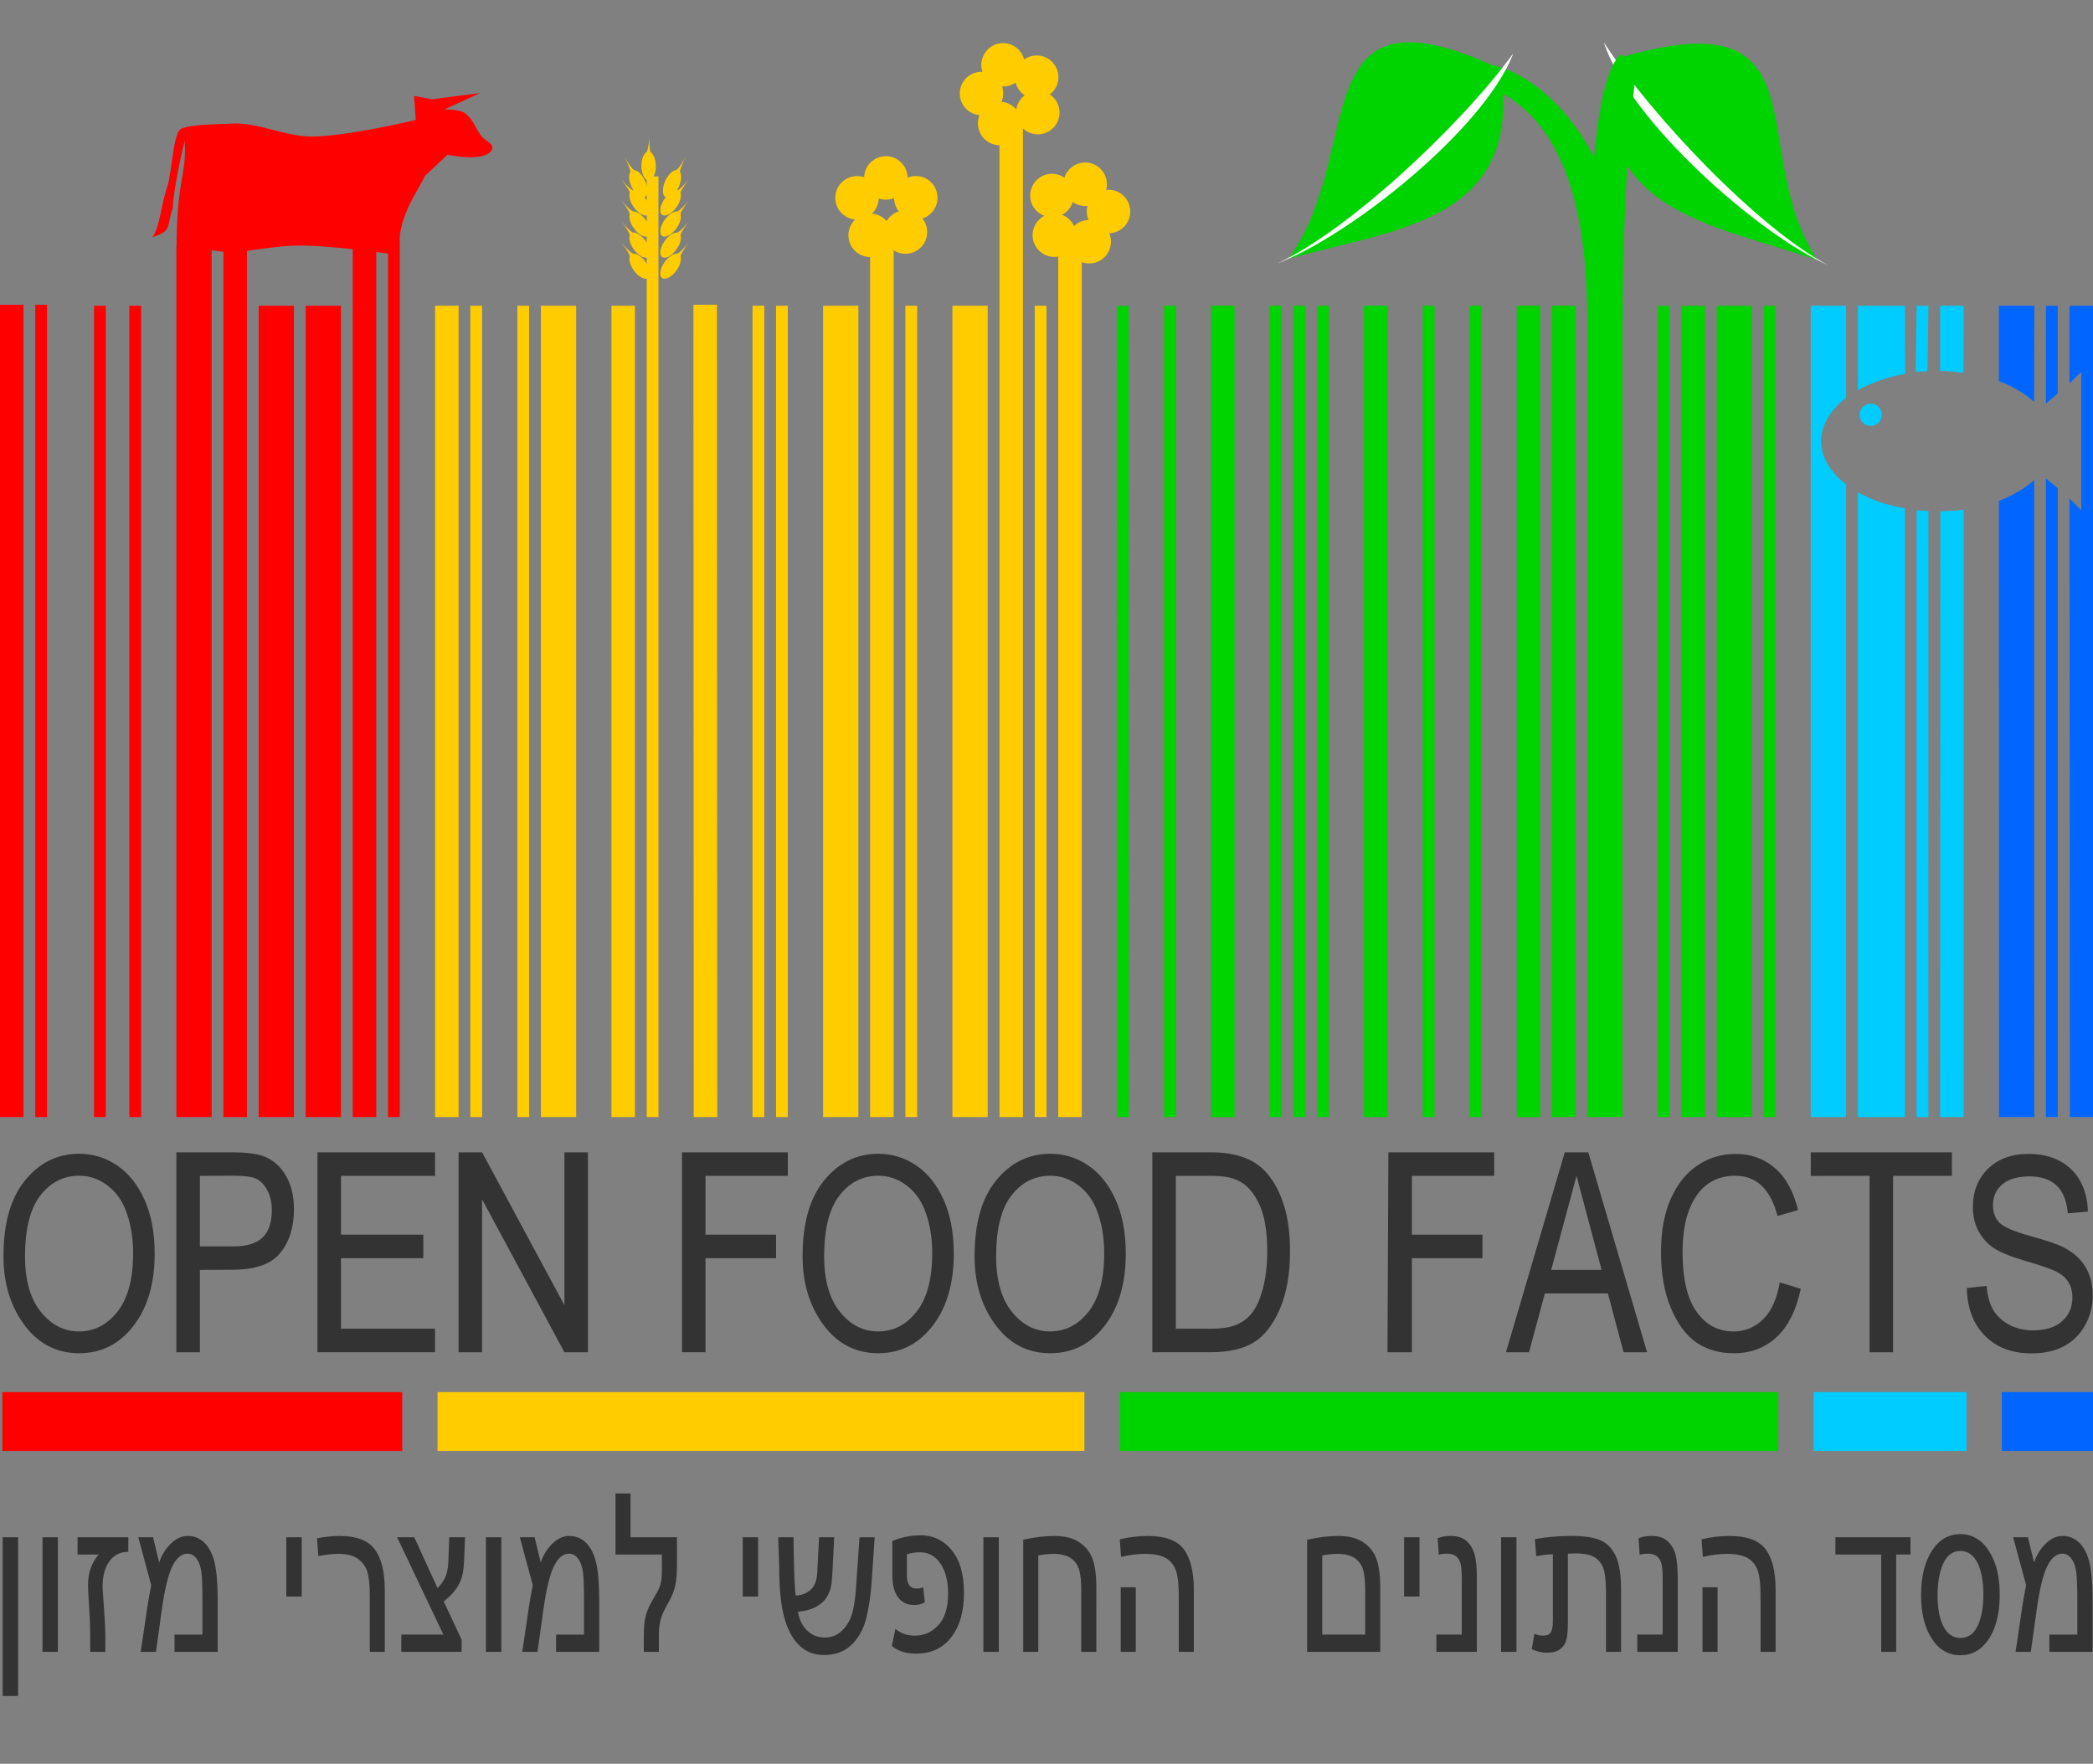 <?xml version="1.0" encoding="UTF-8" standalone="no"?>
<!-- Created with Inkscape (http://www.inkscape.org/) -->

<svg
   xmlns:dc="http://purl.org/dc/elements/1.1/"
   xmlns:cc="http://creativecommons.org/ns#"
   xmlns:rdf="http://www.w3.org/1999/02/22-rdf-syntax-ns#"
   xmlns:svg="http://www.w3.org/2000/svg"
   xmlns="http://www.w3.org/2000/svg"
   xmlns:sodipodi="http://sodipodi.sourceforge.net/DTD/sodipodi-0.dtd"
   xmlns:inkscape="http://www.inkscape.org/namespaces/inkscape"
   width="178"
   height="150"
   id="svg8313"
   version="1.1"
   inkscape:version="0.91 r13725"
   sodipodi:docname="openfoodfacts-logo-he.svg"
   inkscape:export-filename="C:\Users\Stéphane\Desktop\Blogs\OpenFoodFacts\openfoodfacts-logo-he-178x150.png"
   inkscape:export-xdpi="90"
   inkscape:export-ydpi="90">
  <rect width="100%" height="100%" fill="#808080" stroke="none"/>
  <defs
     id="defs8315" />
  <sodipodi:namedview
     id="base"
     pagecolor="#ffffff"
     bordercolor="#666666"
     borderopacity="1.0"
     inkscape:pageopacity="0.0"
     inkscape:pageshadow="2"
     inkscape:zoom="3.949244"
     inkscape:cx="18.217748"
     inkscape:cy="96.345257"
     inkscape:document-units="px"
     inkscape:current-layer="layer1"
     showgrid="true"
     inkscape:window-width="1920"
     inkscape:window-height="1018"
     inkscape:window-x="-8"
     inkscape:window-y="-8"
     inkscape:window-maximized="1"
     inkscape:snap-global="true">
    <inkscape:grid
       type="xygrid"
       id="grid8566" />
  </sodipodi:namedview>
  <g
     inkscape:label="Calque 1"
     inkscape:groupmode="layer"
     id="layer1">
    <path
       inkscape:export-ydpi="360"
       inkscape:export-xdpi="360"
       inkscape:export-filename="C:\Users\Stéphane\Desktop\Blogs\OpenFoodFacts\off-logo-en.712x575.png"
       inkscape:connector-curvature="0"
       style="fill:#0066ff;fill-opacity:1;fill-rule:nonzero;stroke:none"
       d="m 170,26 0,6.411 c 1.196,0.444 2.205,1.06 2.991,1.761 L 173.017,26 Z m 4,0 0,8.312 1,-0.839 L 175,26 Z m 2,0 0,6.607 1,-0.978 0,11.769 -1,-1.006 L 176.038,95 178,95 178,26 Z M 174,40.686 174,95 l 1,0 0,-53.475 z m -1,0.14 c -0.786,0.702 -1.796,1.313 -3,1.761 L 170.008,95 l 3,0 z"
       id="path7944"
       sodipodi:nodetypes="ccccccccccccccccccccccccccccc" />
    <path
       inkscape:export-ydpi="360"
       inkscape:export-xdpi="360"
       inkscape:export-filename="C:\Users\Stéphane\Desktop\Blogs\OpenFoodFacts\off-logo-en.712x575.png"
       inkscape:connector-curvature="0"
       style="fill:#00ccff;fill-opacity:1;fill-rule:nonzero;stroke:none"
       d="m 154,26 0,69 3,0 0,-53.811 c -1.324,-1.015 -2.125,-2.271 -2.125,-3.662 0,-1.391 0.801,-2.675 2.125,-3.69 L 157,26 Z m 4,0 0,7.194 c 1.126,-0.643 2.496,-1.129 4.026,-1.398 L 162,26 Z m 5,0 -0.08,5.628 c 0.33,-0.036 0.666,-0.04 1.006,-0.056 L 164,26 c -0.352,4.6e-5 -0.648,-3.3e-5 -1,-5.7e-5 z m 2,0 0,5.544 c 0.683,0.008 1.343,0.081 1.985,0.168 L 167,26 Z M 158,41.86 158,95 l 4,0 0,-51.77 c -1.587,-0.269 -2.875,-0.728 -4,-1.37 z m 9,1.482 c -0.641,0.088 -1.303,0.132 -1.985,0.14 L 165,95 l 2,0 z m -4,0.056 L 163,95 l 1,0 0.006,-51.546 c -0.34,-0.016 -0.677,-0.019 -1.006,-0.056 z"
       id="path7946"
       sodipodi:nodetypes="ccccscccccccccccccccccccccccccccccccccc" />
    <path
       inkscape:export-ydpi="360"
       inkscape:export-xdpi="360"
       inkscape:export-filename="C:\Users\Stéphane\Desktop\Blogs\OpenFoodFacts\off-logo-en.712x575.png"
       inkscape:connector-curvature="0"
       id="path7948"
       d="M 150,26.012 150,95 l 1,0 0,-68.988 z"
       style="fill:#00d400;fill-opacity:1;fill-rule:nonzero;stroke:none"
       sodipodi:nodetypes="ccccc" />
    <path
       inkscape:export-ydpi="360"
       inkscape:export-xdpi="360"
       inkscape:export-filename="C:\Users\Stéphane\Desktop\Blogs\OpenFoodFacts\off-logo-en.712x575.png"
       inkscape:connector-curvature="0"
       id="path7950"
       d="M 146,26.012 146,95 l 3,0 0,-68.988 z"
       style="fill:#00d400;fill-opacity:1;fill-rule:nonzero;stroke:none"
       sodipodi:nodetypes="ccccc" />
    <path
       inkscape:export-ydpi="360"
       inkscape:export-xdpi="360"
       inkscape:export-filename="C:\Users\Stéphane\Desktop\Blogs\OpenFoodFacts\off-logo-en.712x575.png"
       inkscape:connector-curvature="0"
       id="path7952"
       d="M 143,26.012 143,95 l 2,0 0,-68.988 z"
       style="fill:#00d400;fill-opacity:1;fill-rule:nonzero;stroke:none"
       sodipodi:nodetypes="ccccc" />
    <path
       inkscape:export-ydpi="360"
       inkscape:export-xdpi="360"
       inkscape:export-filename="C:\Users\Stéphane\Desktop\Blogs\OpenFoodFacts\off-logo-en.712x575.png"
       inkscape:connector-curvature="0"
       id="path7954"
       d="M 141,26.012 141,95 l 1,0 0,-68.988 z"
       style="fill:#00d400;fill-opacity:1;fill-rule:nonzero;stroke:none"
       sodipodi:nodetypes="ccccc" />
    <path
       inkscape:export-ydpi="360"
       inkscape:export-xdpi="360"
       inkscape:export-filename="C:\Users\Stéphane\Desktop\Blogs\OpenFoodFacts\off-logo-en.712x575.png"
       inkscape:connector-curvature="0"
       id="path7956"
       d="m 135,24 0,71 3,0 -5e-5,-69 z"
       style="fill:#00d400;fill-opacity:1;fill-rule:nonzero;stroke:none"
       sodipodi:nodetypes="ccccc" />
    <path
       inkscape:export-ydpi="360"
       inkscape:export-xdpi="360"
       inkscape:export-filename="C:\Users\Stéphane\Desktop\Blogs\OpenFoodFacts\off-logo-en.712x575.png"
       inkscape:connector-curvature="0"
       id="path7958"
       d="m 132,26 0,69 2,0 -4e-5,-69 z"
       style="fill:#00d400;fill-opacity:1;fill-rule:nonzero;stroke:none"
       sodipodi:nodetypes="ccccc" />
    <path
       inkscape:export-ydpi="360"
       inkscape:export-xdpi="360"
       inkscape:export-filename="C:\Users\Stéphane\Desktop\Blogs\OpenFoodFacts\off-logo-en.712x575.png"
       inkscape:connector-curvature="0"
       id="path7960"
       d="m 129,26 0,69 2,0 1e-5,-69 z"
       style="fill:#00d400;fill-opacity:1;fill-rule:nonzero;stroke:none"
       sodipodi:nodetypes="ccccc" />
    <path
       inkscape:export-ydpi="360"
       inkscape:export-xdpi="360"
       inkscape:export-filename="C:\Users\Stéphane\Desktop\Blogs\OpenFoodFacts\off-logo-en.712x575.png"
       inkscape:connector-curvature="0"
       id="path7962"
       d="m 125,26 0,69 1,0 5e-5,-69 z"
       style="fill:#00d400;fill-opacity:1;fill-rule:nonzero;stroke:none"
       sodipodi:nodetypes="ccccc" />
    <path
       inkscape:export-ydpi="360"
       inkscape:export-xdpi="360"
       inkscape:export-filename="C:\Users\Stéphane\Desktop\Blogs\OpenFoodFacts\off-logo-en.712x575.png"
       inkscape:connector-curvature="0"
       id="path7964"
       d="m 121,26 0,69 1,0 6e-5,-69 z"
       style="fill:#00d400;fill-opacity:1;fill-rule:nonzero;stroke:none"
       sodipodi:nodetypes="ccccc" />
    <path
       inkscape:export-ydpi="360"
       inkscape:export-xdpi="360"
       inkscape:export-filename="C:\Users\Stéphane\Desktop\Blogs\OpenFoodFacts\off-logo-en.712x575.png"
       inkscape:connector-curvature="0"
       id="path7966"
       d="m 116,26 0,69 2,0 1e-5,-69 z"
       style="fill:#00d400;fill-opacity:1;fill-rule:nonzero;stroke:none"
       sodipodi:nodetypes="ccccc" />
    <path
       inkscape:export-ydpi="360"
       inkscape:export-xdpi="360"
       inkscape:export-filename="C:\Users\Stéphane\Desktop\Blogs\OpenFoodFacts\off-logo-en.712x575.png"
       inkscape:connector-curvature="0"
       id="path7968"
       d="m 112,26 0,69 1,0 -5e-5,-69 z"
       style="fill:#00d400;fill-opacity:1;fill-rule:nonzero;stroke:none"
       sodipodi:nodetypes="ccccc" />
    <path
       inkscape:export-ydpi="360"
       inkscape:export-xdpi="360"
       inkscape:export-filename="C:\Users\Stéphane\Desktop\Blogs\OpenFoodFacts\off-logo-en.712x575.png"
       inkscape:connector-curvature="0"
       id="path7970"
       d="m 110,26 0,69 1,0 -5e-5,-69 z"
       style="fill:#00d400;fill-opacity:1;fill-rule:nonzero;stroke:none"
       sodipodi:nodetypes="ccccc" />
    <path
       inkscape:export-ydpi="360"
       inkscape:export-xdpi="360"
       inkscape:export-filename="C:\Users\Stéphane\Desktop\Blogs\OpenFoodFacts\off-logo-en.712x575.png"
       inkscape:connector-curvature="0"
       id="path7972"
       d="m 108,26 0,69 1,0 4e-5,-69 z"
       style="fill:#00d400;fill-opacity:1;fill-rule:nonzero;stroke:none"
       sodipodi:nodetypes="ccccc" />
    <path
       inkscape:export-ydpi="360"
       inkscape:export-xdpi="360"
       inkscape:export-filename="C:\Users\Stéphane\Desktop\Blogs\OpenFoodFacts\off-logo-en.712x575.png"
       inkscape:connector-curvature="0"
       id="path7974"
       d="m 103,26 0,69 2,0 1e-5,-69 z"
       style="fill:#00d400;fill-opacity:1;fill-rule:nonzero;stroke:none"
       sodipodi:nodetypes="ccccc" />
    <path
       inkscape:export-ydpi="360"
       inkscape:export-xdpi="360"
       inkscape:export-filename="C:\Users\Stéphane\Desktop\Blogs\OpenFoodFacts\off-logo-en.712x575.png"
       inkscape:connector-curvature="0"
       id="path7976"
       d="m 99,26 0,69 1,0 -10e-7,-69 z"
       style="fill:#00d400;fill-opacity:1;fill-rule:nonzero;stroke:none"
       sodipodi:nodetypes="ccccc" />
    <path
       inkscape:export-ydpi="360"
       inkscape:export-xdpi="360"
       inkscape:export-filename="C:\Users\Stéphane\Desktop\Blogs\OpenFoodFacts\off-logo-en.712x575.png"
       inkscape:connector-curvature="0"
       id="path7978"
       d="M 94.983,26.012 95,95 96,95 95.983,26.012 Z"
       style="fill:#00d400;fill-opacity:1;fill-rule:nonzero;stroke:none"
       sodipodi:nodetypes="ccccc" />
    <path
       inkscape:export-ydpi="360"
       inkscape:export-xdpi="360"
       inkscape:export-filename="C:\Users\Stéphane\Desktop\Blogs\OpenFoodFacts\off-logo-en.712x575.png"
       inkscape:connector-curvature="0"
       id="path7980"
       d="m 90,21 0,74 2,0 3e-6,-74 z"
       style="fill:#ffcc00;fill-opacity:1;fill-rule:nonzero;stroke:none"
       sodipodi:nodetypes="ccccc" />
    <path
       inkscape:export-ydpi="360"
       inkscape:export-xdpi="360"
       inkscape:export-filename="C:\Users\Stéphane\Desktop\Blogs\OpenFoodFacts\off-logo-en.712x575.png"
       inkscape:connector-curvature="0"
       id="path7983"
       d="m 88,26 0,69 1,0 10e-7,-69 z"
       style="fill:#ffcc00;fill-opacity:1;fill-rule:nonzero;stroke:none"
       sodipodi:nodetypes="ccccc" />
    <path
       inkscape:export-ydpi="360"
       inkscape:export-xdpi="360"
       inkscape:export-filename="C:\Users\Stéphane\Desktop\Blogs\OpenFoodFacts\off-logo-en.712x575.png"
       inkscape:connector-curvature="0"
       id="path7985"
       d="m 85,10 0,85 2,0 0,-85 z"
       style="fill:#ffcc00;fill-opacity:1;fill-rule:nonzero;stroke:none"
       sodipodi:nodetypes="ccccc" />
    <path
       inkscape:export-ydpi="360"
       inkscape:export-xdpi="360"
       inkscape:export-filename="C:\Users\Stéphane\Desktop\Blogs\OpenFoodFacts\off-logo-en.712x575.png"
       inkscape:connector-curvature="0"
       id="path7987"
       d="m 81,26 0,69 3,0 4e-6,-69 z"
       style="fill:#ffcc00;fill-opacity:1;fill-rule:nonzero;stroke:none"
       sodipodi:nodetypes="ccccc" />
    <path
       inkscape:export-ydpi="360"
       inkscape:export-xdpi="360"
       inkscape:export-filename="C:\Users\Stéphane\Desktop\Blogs\OpenFoodFacts\off-logo-en.712x575.png"
       inkscape:connector-curvature="0"
       id="path7989"
       d="m 77,26 0,69 1,0 3e-6,-69 z"
       style="fill:#ffcc00;fill-opacity:1;fill-rule:nonzero;stroke:none"
       sodipodi:nodetypes="ccccc" />
    <path
       inkscape:export-ydpi="360"
       inkscape:export-xdpi="360"
       inkscape:export-filename="C:\Users\Stéphane\Desktop\Blogs\OpenFoodFacts\off-logo-en.712x575.png"
       inkscape:connector-curvature="0"
       id="path7991"
       d="m 74,20 0,75 2,0 -7e-6,-75 z"
       style="fill:#ffcc00;fill-opacity:1;fill-rule:nonzero;stroke:none"
       sodipodi:nodetypes="ccccc" />
    <path
       inkscape:export-ydpi="360"
       inkscape:export-xdpi="360"
       inkscape:export-filename="C:\Users\Stéphane\Desktop\Blogs\OpenFoodFacts\off-logo-en.712x575.png"
       inkscape:connector-curvature="0"
       id="path7993"
       d="m 70,26 0,69 3,0 4e-6,-69 z"
       style="fill:#ffcc00;fill-opacity:1;fill-rule:nonzero;stroke:none"
       sodipodi:nodetypes="ccccc" />
    <path
       inkscape:export-ydpi="360"
       inkscape:export-xdpi="360"
       inkscape:export-filename="C:\Users\Stéphane\Desktop\Blogs\OpenFoodFacts\off-logo-en.712x575.png"
       inkscape:connector-curvature="0"
       id="path7995"
       d="m 66,26 0,69 1,0 3e-6,-69 z"
       style="fill:#ffcc00;fill-opacity:1;fill-rule:nonzero;stroke:none"
       sodipodi:nodetypes="ccccc" />
    <path
       inkscape:export-ydpi="360"
       inkscape:export-xdpi="360"
       inkscape:export-filename="C:\Users\Stéphane\Desktop\Blogs\OpenFoodFacts\off-logo-en.712x575.png"
       inkscape:connector-curvature="0"
       id="path7997"
       d="m 64,26 0,69 1,0 10e-7,-69 z"
       style="fill:#ffcc00;fill-opacity:1;fill-rule:nonzero;stroke:none"
       sodipodi:nodetypes="ccccc" />
    <path
       inkscape:export-ydpi="360"
       inkscape:export-xdpi="360"
       inkscape:export-filename="C:\Users\Stéphane\Desktop\Blogs\OpenFoodFacts\off-logo-en.712x575.png"
       inkscape:connector-curvature="0"
       id="path7999"
       d="M 58.974,25.917 59,95 61,95 60.973,25.917 Z"
       style="fill:#ffcc00;fill-opacity:1;fill-rule:nonzero;stroke:none"
       sodipodi:nodetypes="ccccc" />
    <path
       inkscape:export-ydpi="360"
       inkscape:export-xdpi="360"
       inkscape:export-filename="C:\Users\Stéphane\Desktop\Blogs\OpenFoodFacts\off-logo-en.712x575.png"
       inkscape:connector-curvature="0"
       id="path8001"
       d="m 55,15 0,80 1,0 -9e-6,-80 z"
       style="fill:#ffcc00;fill-opacity:1;fill-rule:nonzero;stroke:none"
       sodipodi:nodetypes="ccccc" />
    <path
       inkscape:export-ydpi="360"
       inkscape:export-xdpi="360"
       inkscape:export-filename="C:\Users\Stéphane\Desktop\Blogs\OpenFoodFacts\off-logo-en.712x575.png"
       inkscape:connector-curvature="0"
       id="path8003"
       d="m 52,26 0,69 2,0 3e-6,-69 z"
       style="fill:#ffcc00;fill-opacity:1;fill-rule:nonzero;stroke:none"
       sodipodi:nodetypes="ccccc" />
    <path
       inkscape:export-ydpi="360"
       inkscape:export-xdpi="360"
       inkscape:export-filename="C:\Users\Stéphane\Desktop\Blogs\OpenFoodFacts\off-logo-en.712x575.png"
       inkscape:connector-curvature="0"
       id="path8005"
       d="m 46,26 0,69 3,0 -7e-6,-69 z"
       style="fill:#ffcc00;fill-opacity:1;fill-rule:nonzero;stroke:none"
       sodipodi:nodetypes="ccccc" />
    <path
       inkscape:export-ydpi="360"
       inkscape:export-xdpi="360"
       inkscape:export-filename="C:\Users\Stéphane\Desktop\Blogs\OpenFoodFacts\off-logo-en.712x575.png"
       inkscape:connector-curvature="0"
       id="path8007"
       d="m 44,26 0,69 1,0 10e-7,-69 z"
       style="fill:#ffcc00;fill-opacity:1;fill-rule:nonzero;stroke:none"
       sodipodi:nodetypes="ccccc" />
    <path
       inkscape:export-ydpi="360"
       inkscape:export-xdpi="360"
       inkscape:export-filename="C:\Users\Stéphane\Desktop\Blogs\OpenFoodFacts\off-logo-en.712x575.png"
       inkscape:connector-curvature="0"
       id="path8009"
       d="m 40,26 0,69 1,0 2e-6,-69 z"
       style="fill:#ffcc00;fill-opacity:1;fill-rule:nonzero;stroke:none"
       sodipodi:nodetypes="ccccc" />
    <path
       inkscape:export-ydpi="360"
       inkscape:export-xdpi="360"
       inkscape:export-filename="C:\Users\Stéphane\Desktop\Blogs\OpenFoodFacts\off-logo-en.712x575.png"
       inkscape:connector-curvature="0"
       id="path8011"
       d="m 37,26 0,69 2,0 4e-6,-69 z"
       style="fill:#ffcc00;fill-opacity:1;fill-rule:nonzero;stroke:none"
       sodipodi:nodetypes="ccccc" />
    <path
       inkscape:export-ydpi="360"
       inkscape:export-xdpi="360"
       inkscape:export-filename="C:\Users\Stéphane\Desktop\Blogs\OpenFoodFacts\off-logo-en.712x575.png"
       inkscape:connector-curvature="0"
       id="path8013"
       d="m 33,20 0,75 1,0 -7e-6,-75 z"
       style="fill:#ff0000;fill-opacity:1;fill-rule:nonzero;stroke:none"
       sodipodi:nodetypes="ccccc" />
    <path
       inkscape:export-ydpi="360"
       inkscape:export-xdpi="360"
       inkscape:export-filename="C:\Users\Stéphane\Desktop\Blogs\OpenFoodFacts\off-logo-en.712x575.png"
       inkscape:connector-curvature="0"
       id="path8015"
       d="m 30,19 0,76 2,0 4e-6,-76 z"
       style="fill:#ff0000;fill-opacity:1;fill-rule:nonzero;stroke:none"
       sodipodi:nodetypes="ccccc" />
    <path
       inkscape:export-ydpi="360"
       inkscape:export-xdpi="360"
       inkscape:export-filename="C:\Users\Stéphane\Desktop\Blogs\OpenFoodFacts\off-logo-en.712x575.png"
       inkscape:connector-curvature="0"
       id="path8017"
       d="m 26,26 0,69 3,0 0,-69 z"
       style="fill:#ff0000;fill-opacity:1;fill-rule:nonzero;stroke:none"
       sodipodi:nodetypes="ccccc" />
    <path
       inkscape:export-ydpi="360"
       inkscape:export-xdpi="360"
       inkscape:export-filename="C:\Users\Stéphane\Desktop\Blogs\OpenFoodFacts\off-logo-en.712x575.png"
       inkscape:connector-curvature="0"
       id="path8019"
       d="m 22,26 0,69 3,0 -5e-6,-69 z"
       style="fill:#ff0000;fill-opacity:1;fill-rule:nonzero;stroke:none"
       sodipodi:nodetypes="ccccc" />
    <path
       inkscape:export-ydpi="360"
       inkscape:export-xdpi="360"
       inkscape:export-filename="C:\Users\Stéphane\Desktop\Blogs\OpenFoodFacts\off-logo-en.712x575.png"
       inkscape:connector-curvature="0"
       id="path8021"
       d="m 19,20 0,75 2,0 -8.6e-5,-75 z"
       style="fill:#ff0000;fill-opacity:1;fill-rule:nonzero;stroke:none"
       sodipodi:nodetypes="ccccc" />
    <path
       inkscape:export-ydpi="360"
       inkscape:export-xdpi="360"
       inkscape:export-filename="C:\Users\Stéphane\Desktop\Blogs\OpenFoodFacts\off-logo-en.712x575.png"
       inkscape:connector-curvature="0"
       id="path8023"
       d="m 15,21 0,74 3,0 -3.5e-5,-74 z"
       style="fill:#ff0000;fill-opacity:1;fill-rule:nonzero;stroke:none"
       sodipodi:nodetypes="ccccc" />
    <path
       inkscape:export-ydpi="360"
       inkscape:export-xdpi="360"
       inkscape:export-filename="C:\Users\Stéphane\Desktop\Blogs\OpenFoodFacts\off-logo-en.712x575.png"
       inkscape:connector-curvature="0"
       id="path8025"
       d="m 11,26 0,69 1,0 -4.9e-5,-69 z"
       style="fill:#ff0000;fill-opacity:1;fill-rule:nonzero;stroke:none"
       sodipodi:nodetypes="ccccc" />
    <path
       inkscape:export-ydpi="360"
       inkscape:export-xdpi="360"
       inkscape:export-filename="C:\Users\Stéphane\Desktop\Blogs\OpenFoodFacts\off-logo-en.712x575.png"
       inkscape:connector-curvature="0"
       id="path8027"
       d="M 8,26 8,95 9,95 9,26 Z"
       style="fill:#ff0000;fill-opacity:1;fill-rule:nonzero;stroke:none"
       sodipodi:nodetypes="ccccc" />
    <path
       inkscape:export-ydpi="360"
       inkscape:export-xdpi="360"
       inkscape:export-filename="C:\Users\Stéphane\Desktop\Blogs\OpenFoodFacts\off-logo-en.712x575.png"
       inkscape:connector-curvature="0"
       id="path8029"
       d="m 2.999,25.917 0,69.083 1,0 0,-69.083 z"
       style="fill:#ff0000;fill-opacity:1;fill-rule:nonzero;stroke:none"
       sodipodi:nodetypes="ccccc" />
    <path
       inkscape:export-ydpi="360"
       inkscape:export-xdpi="360"
       inkscape:export-filename="C:\Users\Stéphane\Desktop\Blogs\OpenFoodFacts\off-logo-en.712x575.png"
       inkscape:connector-curvature="0"
       id="path8031"
       d="m 1.3499883e-5,25.917 0,69.083 1.999,0 0,-69.083 z"
       style="fill:#ff0000;fill-opacity:1;fill-rule:nonzero;stroke:none"
       sodipodi:nodetypes="ccccc" />
    <path
       sodipodi:nodetypes="csssacccccssscccsccccc"
       inkscape:connector-curvature="0"
       id="path8033"
       d="m 12.96,20.168 c 0.63,-0.816 0.719,-2.676 1.281,-4.359 0.405,-1.213 0.464,-4.597 1.209,-4.882 0.968,-0.371 3.17,-0.358 4.224,-0.417 2.3,-0.128 4.519,1.099 6.823,1.101 2.991,0.004 8.861,-1.411 8.861,-1.411 l -0.14,-2.039 1.506,0.278 4.077,-0.517 -3.008,1.386 c 0,0 1.202,-0.021 1.688,0.277 0.705,0.432 0.96,1.347 1.469,1.999 0.292,0.374 1.082,0.654 0.908,1.096 -0.47,1.191 -3.809,0.486 -3.809,0.486 l -1.919,1.803 c -0.833,1.779 -2.261,3.262 -2.254,6.722 0,0 -6.007,-0.923 -8.991,-0.797 -1.764,0.075 -4.969,0.618 -4.969,0.618 -1.609,-0.137 -3.297,-0.529 -4.905,-0.25 0.009,-6.235 0.867,-6.129 0.699,-9.295 -0.439,1.68 -0.971,4.517 -1.027,5.772 -0.535,1.526 -0.012,1.9 -1.722,2.426 z"
       style="fill:#ff0000;fill-opacity:1"
       inkscape:export-filename="C:\Users\Stéphane\Desktop\Blogs\OpenFoodFacts\off-logo-en.712x575.png"
       inkscape:export-xdpi="360"
       inkscape:export-ydpi="360" />
    <g
       style="fill:#ffcc00"
       transform="matrix(0.015,-0.011,0.011,0.015,39.175,7.568)"
       id="g8035"
       inkscape:export-filename="C:\Users\Stéphane\Desktop\Blogs\OpenFoodFacts\off-logo-en.712x575.png"
       inkscape:export-xdpi="360"
       inkscape:export-ydpi="360">
      <ellipse
         ry="32.857"
         rx="65.714"
         cy="762.362"
         cx="567.143"
         style="fill:#ffcc00;fill-opacity:1;stroke:none"
         id="path8037"
         transform="matrix(0.583,-0.813,0.813,0.583,-465.751,809.033)" />
      <path
         style="fill:#ffcc00;fill-opacity:1;stroke:none"
         d="m 494.286,741.648 c 0,0 14.409,-2.316 20.714,-5.714 22.088,-11.904 53.571,-52.857 53.571,-52.857 0,0 -33.142,43.139 -40,65 -2.072,6.604 -1.429,20.714 -1.429,20.714 z"
         id="path8039"
         inkscape:connector-curvature="0"
         sodipodi:nodetypes="cscscc" />
    </g>
    <g
       transform="matrix(0.895,0,0,0.895,-468.13,-644.427)"
       id="g8041"
       inkscape:export-filename="C:\Users\Stéphane\Desktop\Blogs\OpenFoodFacts\off-logo-en.712x575.png"
       inkscape:export-xdpi="360"
       inkscape:export-ydpi="360">
      <g
         id="g8043"
         transform="translate(-9.546,1.149)"
         style="fill:#ffcc00">
        <g
           transform="matrix(0.021,0,0,0.021,586.139,725.533)"
           id="g8045"
           style="fill:#ffcc00">
          <ellipse
             ry="32.857"
             rx="65.714"
             cy="762.362"
             cx="567.143"
             style="fill:#ffcc00;fill-opacity:1;stroke:none"
             id="path8047"
             transform="matrix(0.583,-0.813,0.813,0.583,-465.751,809.033)" />
          <path
             style="fill:#ffcc00;fill-opacity:1;stroke:none"
             d="m 494.286,741.648 c 0,0 14.409,-2.316 20.714,-5.714 22.088,-11.904 53.571,-52.857 53.571,-52.857 0,0 -33.142,43.139 -40,65 -2.072,6.604 -1.429,20.714 -1.429,20.714 z"
             id="path8049"
             inkscape:connector-curvature="0"
             sodipodi:nodetypes="cscscc" />
        </g>
        <g
           transform="matrix(0.021,0,0,0.021,586.139,727.536)"
           id="g8051"
           style="fill:#ffcc00">
          <ellipse
             ry="32.857"
             rx="65.714"
             cy="762.362"
             cx="567.143"
             style="fill:#ffcc00;fill-opacity:1;stroke:none"
             id="path8053"
             transform="matrix(0.583,-0.813,0.813,0.583,-465.751,809.033)" />
          <path
             style="fill:#ffcc00;fill-opacity:1;stroke:none"
             d="m 494.286,741.648 c 0,0 14.409,-2.316 20.714,-5.714 22.088,-11.904 53.571,-52.857 53.571,-52.857 0,0 -33.142,43.139 -40,65 -2.072,6.604 -1.429,20.714 -1.429,20.714 z"
             id="path8055"
             inkscape:connector-curvature="0"
             sodipodi:nodetypes="cscscc" />
        </g>
        <g
           transform="matrix(0.021,0,0,0.021,586.139,723.53)"
           id="g8057"
           style="fill:#ffcc00">
          <ellipse
             ry="32.857"
             rx="65.714"
             cy="762.362"
             cx="567.143"
             style="fill:#ffcc00;fill-opacity:1;stroke:none"
             id="path8059"
             transform="matrix(0.583,-0.813,0.813,0.583,-465.751,809.033)" />
          <path
             style="fill:#ffcc00;fill-opacity:1;stroke:none"
             d="m 494.286,741.648 c 0,0 14.409,-2.316 20.714,-5.714 22.088,-11.904 53.571,-52.857 53.571,-52.857 0,0 -33.142,43.139 -40,65 -2.072,6.604 -1.429,20.714 -1.429,20.714 z"
             id="path8061"
             inkscape:connector-curvature="0"
             sodipodi:nodetypes="cscscc" />
        </g>
        <g
           transform="matrix(0.021,0,0,0.021,586.139,721.527)"
           id="g8063"
           style="fill:#ffcc00">
          <ellipse
             ry="32.857"
             rx="65.714"
             cy="762.362"
             cx="567.143"
             style="fill:#ffcc00;fill-opacity:1;stroke:none"
             id="path8065"
             transform="matrix(0.583,-0.813,0.813,0.583,-465.751,809.033)" />
          <path
             style="fill:#ffcc00;fill-opacity:1;stroke:none"
             d="m 494.286,741.648 c 0,0 14.409,-2.316 20.714,-5.714 22.088,-11.904 53.571,-52.857 53.571,-52.857 0,0 -33.142,43.139 -40,65 -2.072,6.604 -1.429,20.714 -1.429,20.714 z"
             id="path8067"
             inkscape:connector-curvature="0"
             sodipodi:nodetypes="cscscc" />
        </g>
        <g
           transform="matrix(0.021,-0.004,0.004,0.021,583.105,721.649)"
           id="g8069"
           style="fill:#ffcc00">
          <ellipse
             ry="32.857"
             rx="65.714"
             cy="762.362"
             cx="567.143"
             style="fill:#ffcc00;fill-opacity:1;stroke:none"
             id="path8071"
             transform="matrix(0.583,-0.813,0.813,0.583,-465.751,809.033)" />
          <path
             style="fill:#ffcc00;fill-opacity:1;stroke:none"
             d="m 494.286,741.648 c 0,0 14.409,-2.316 20.714,-5.714 22.088,-11.904 53.571,-52.857 53.571,-52.857 0,0 -33.142,43.139 -40,65 -2.072,6.604 -1.429,20.714 -1.429,20.714 z"
             id="path8073"
             inkscape:connector-curvature="0"
             sodipodi:nodetypes="cscscc" />
        </g>
      </g>
      <g
         id="g8075"
         style="fill:#ffcc00"
         transform="translate(-10.253,1.149)">
        <g
           transform="matrix(-0.021,0,0,0.021,604.269,725.533)"
           id="g8077"
           style="fill:#ffcc00">
          <ellipse
             ry="32.857"
             rx="65.714"
             cy="762.362"
             cx="567.143"
             style="fill:#ffcc00;fill-opacity:1;stroke:none"
             id="path8079"
             transform="matrix(0.583,-0.813,0.813,0.583,-465.751,809.033)" />
          <path
             style="fill:#ffcc00;fill-opacity:1;stroke:none"
             d="m 494.286,741.648 c 0,0 14.409,-2.316 20.714,-5.714 22.088,-11.904 53.571,-52.857 53.571,-52.857 0,0 -33.142,43.139 -40,65 -2.072,6.604 -1.429,20.714 -1.429,20.714 z"
             id="path8081"
             inkscape:connector-curvature="0"
             sodipodi:nodetypes="cscscc" />
        </g>
        <g
           transform="matrix(-0.021,0,0,0.021,604.269,727.536)"
           id="g8083"
           style="fill:#ffcc00">
          <ellipse
             ry="32.857"
             rx="65.714"
             cy="762.362"
             cx="567.143"
             style="fill:#ffcc00;fill-opacity:1;stroke:none"
             id="path8085"
             transform="matrix(0.583,-0.813,0.813,0.583,-465.751,809.033)" />
          <path
             style="fill:#ffcc00;fill-opacity:1;stroke:none"
             d="m 494.286,741.648 c 0,0 14.409,-2.316 20.714,-5.714 22.088,-11.904 53.571,-52.857 53.571,-52.857 0,0 -33.142,43.139 -40,65 -2.072,6.604 -1.429,20.714 -1.429,20.714 z"
             id="path8087"
             inkscape:connector-curvature="0"
             sodipodi:nodetypes="cscscc" />
        </g>
        <g
           transform="matrix(-0.021,0,0,0.021,604.269,723.53)"
           id="g8089"
           style="fill:#ffcc00">
          <ellipse
             ry="32.857"
             rx="65.714"
             cy="762.362"
             cx="567.143"
             style="fill:#ffcc00;fill-opacity:1;stroke:none"
             id="path8091"
             transform="matrix(0.583,-0.813,0.813,0.583,-465.751,809.033)" />
          <path
             style="fill:#ffcc00;fill-opacity:1;stroke:none"
             d="m 494.286,741.648 c 0,0 14.409,-2.316 20.714,-5.714 22.088,-11.904 53.571,-52.857 53.571,-52.857 0,0 -33.142,43.139 -40,65 -2.072,6.604 -1.429,20.714 -1.429,20.714 z"
             id="path8093"
             inkscape:connector-curvature="0"
             sodipodi:nodetypes="cscscc" />
        </g>
        <g
           transform="matrix(-0.021,0,0,0.021,604.269,721.527)"
           id="g8095"
           style="fill:#ffcc00">
          <ellipse
             ry="32.857"
             rx="65.714"
             cy="762.362"
             cx="567.143"
             style="fill:#ffcc00;fill-opacity:1;stroke:none"
             id="path8097"
             transform="matrix(0.583,-0.813,0.813,0.583,-465.751,809.033)" />
          <path
             style="fill:#ffcc00;fill-opacity:1;stroke:none"
             d="m 494.286,741.648 c 0,0 14.409,-2.316 20.714,-5.714 22.088,-11.904 53.571,-52.857 53.571,-52.857 0,0 -33.142,43.139 -40,65 -2.072,6.604 -1.429,20.714 -1.429,20.714 z"
             id="path8099"
             inkscape:connector-curvature="0"
             sodipodi:nodetypes="cscscc" />
        </g>
        <g
           transform="matrix(-0.021,-0.004,-0.004,0.021,607.304,721.649)"
           id="g8101"
           style="fill:#ffcc00">
          <ellipse
             ry="32.857"
             rx="65.714"
             cy="762.362"
             cx="567.143"
             style="fill:#ffcc00;fill-opacity:1;stroke:none"
             id="path8103"
             transform="matrix(0.583,-0.813,0.813,0.583,-465.751,809.033)" />
          <path
             style="fill:#ffcc00;fill-opacity:1;stroke:none"
             d="m 494.286,741.648 c 0,0 14.409,-2.316 20.714,-5.714 22.088,-11.904 53.571,-52.857 53.571,-52.857 0,0 -33.142,43.139 -40,65 -2.072,6.604 -1.429,20.714 -1.429,20.714 z"
             id="path8105"
             inkscape:connector-curvature="0"
             sodipodi:nodetypes="cscscc" />
        </g>
      </g>
    </g>
    <g
       id="g8107"
       transform="matrix(0.486,-0.558,0.558,0.486,-616.04,-2.577)"
       inkscape:export-filename="C:\Users\Stéphane\Desktop\Blogs\OpenFoodFacts\off-logo-en.712x575.png"
       inkscape:export-xdpi="360"
       inkscape:export-ydpi="360">
      <circle
         r="2.5"
         cy="732.362"
         cx="608"
         style="fill:#ffcc00;fill-opacity:1"
         id="path8109"
         transform="translate(1.5,9.75)" />
      <circle
         r="2.5"
         cy="732.362"
         cx="608"
         id="path8111"
         style="fill:#ffcc00;fill-opacity:1"
         inkscape:transform-center-x="-3.1501887"
         inkscape:transform-center-y="-1.6050895"
         transform="matrix(0.309,-0.951,0.951,0.309,-274.25,1089.937)" />
      <circle
         r="2.5"
         cy="732.362"
         cx="608"
         transform="matrix(-0.809,-0.588,0.588,-0.809,667.858,1685.987)"
         inkscape:transform-center-y="-3.4919705"
         inkscape:transform-center-x="0.5530674"
         style="fill:#ffcc00;fill-opacity:1"
         id="path8113" />
      <circle
         r="2.5"
         cy="732.362"
         cx="608"
         id="path8115"
         style="fill:#ffcc00;fill-opacity:1"
         inkscape:transform-center-x="3.4919258"
         inkscape:transform-center-y="-0.5530731"
         transform="matrix(-0.809,0.588,-0.588,-0.809,1525.862,974.179)" />
      <circle
         r="2.5"
         cy="732.362"
         cx="608"
         transform="matrix(0.309,0.951,-0.951,0.309,1114.03,-61.792)"
         inkscape:transform-center-y="3.1501051"
         inkscape:transform-center-x="1.6050854"
         style="fill:#ffcc00;fill-opacity:1"
         id="path8117" />
    </g>
    <g
       transform="matrix(-0.649,-0.354,0.354,-0.649,218.165,702.908)"
       id="g8119"
       inkscape:export-filename="C:\Users\Stéphane\Desktop\Blogs\OpenFoodFacts\off-logo-en.712x575.png"
       inkscape:export-xdpi="360"
       inkscape:export-ydpi="360">
      <circle
         r="2.5"
         cy="732.362"
         cx="608"
         transform="translate(1.5,9.75)"
         id="path8121"
         style="fill:#ffcc00;fill-opacity:1" />
      <circle
         r="2.5"
         cy="732.362"
         cx="608"
         transform="matrix(0.309,-0.951,0.951,0.309,-274.25,1089.937)"
         inkscape:transform-center-y="-1.6050895"
         inkscape:transform-center-x="-3.1501887"
         style="fill:#ffcc00;fill-opacity:1"
         id="path8123" />
      <circle
         r="2.5"
         cy="732.362"
         cx="608"
         id="path8125"
         style="fill:#ffcc00;fill-opacity:1"
         inkscape:transform-center-x="0.5530674"
         inkscape:transform-center-y="-3.4919705"
         transform="matrix(-0.809,-0.588,0.588,-0.809,667.858,1685.987)" />
      <circle
         r="2.5"
         cy="732.362"
         cx="608"
         transform="matrix(-0.809,0.588,-0.588,-0.809,1525.862,974.179)"
         inkscape:transform-center-y="-0.5530731"
         inkscape:transform-center-x="3.4919258"
         style="fill:#ffcc00;fill-opacity:1"
         id="path8127" />
      <circle
         r="2.5"
         cy="732.362"
         cx="608"
         id="path8129"
         style="fill:#ffcc00;fill-opacity:1"
         inkscape:transform-center-x="1.6050854"
         inkscape:transform-center-y="3.1501051"
         transform="matrix(0.309,0.951,-0.951,0.309,1114.03,-61.792)" />
    </g>
    <g
       id="g8131"
       transform="matrix(0.315,-0.669,0.669,0.315,-610.582,190.809)"
       inkscape:export-filename="C:\Users\Stéphane\Desktop\Blogs\OpenFoodFacts\off-logo-en.712x575.png"
       inkscape:export-xdpi="360"
       inkscape:export-ydpi="360">
      <circle
         r="2.5"
         cy="732.362"
         cx="608"
         style="fill:#ffcc00;fill-opacity:1"
         id="path8133"
         transform="translate(1.5,9.75)" />
      <circle
         r="2.5"
         cy="732.362"
         cx="608"
         id="path8135"
         style="fill:#ffcc00;fill-opacity:1"
         inkscape:transform-center-x="-3.1501887"
         inkscape:transform-center-y="-1.6050895"
         transform="matrix(0.309,-0.951,0.951,0.309,-274.25,1089.937)" />
      <circle
         r="2.5"
         cy="732.362"
         cx="608"
         transform="matrix(-0.809,-0.588,0.588,-0.809,667.858,1685.987)"
         inkscape:transform-center-y="-3.4919705"
         inkscape:transform-center-x="0.5530674"
         style="fill:#ffcc00;fill-opacity:1"
         id="path8137" />
      <circle
         r="2.5"
         cy="732.362"
         cx="608"
         id="path8139"
         style="fill:#ffcc00;fill-opacity:1"
         inkscape:transform-center-x="3.4919258"
         inkscape:transform-center-y="-0.5530731"
         transform="matrix(-0.809,0.588,-0.588,-0.809,1525.862,974.179)" />
      <circle
         r="2.5"
         cy="732.362"
         cx="608"
         transform="matrix(0.309,0.951,-0.951,0.309,1114.03,-61.792)"
         inkscape:transform-center-y="3.1501051"
         inkscape:transform-center-x="1.6050854"
         style="fill:#ffcc00;fill-opacity:1"
         id="path8141" />
    </g>
    <path
       style="fill:#00d400;fill-opacity:1;fill-rule:nonzero;stroke:none"
       d="M 122.447,6.337 C 131.636,7.287 135.077,14.768 135,28 l 2.964,-1.399 c 0,-1.462 -0.025,-1.249 -0.025,-2.711 0,-10.867 -6.404,-17.275 -10.912,-18.344 z"
       id="path8143"
       inkscape:connector-curvature="0"
       inkscape:export-filename="C:\Users\Stéphane\Desktop\Blogs\OpenFoodFacts\off-logo-en.712x575.png"
       inkscape:export-xdpi="360"
       inkscape:export-ydpi="360"
       sodipodi:nodetypes="cccscc" />
    <g
       transform="matrix(0.895,0,0,0.895,-468.098,-644.427)"
       id="g8145"
       inkscape:export-filename="C:\Users\Stéphane\Desktop\Blogs\OpenFoodFacts\off-logo-en.712x575.png"
       inkscape:export-xdpi="360"
       inkscape:export-ydpi="360">
      <g
         transform="translate(-0.688,-0.062)"
         id="g8147">
        <path
           sodipodi:nodetypes="ccc"
           inkscape:connector-curvature="0"
           id="path8149"
           d="m 646.119,744.697 c 9.989,-2.857 22.361,-3.407 20.189,-18.032 -19.131,-9.004 -12.683,7.9 -20.189,18.032 z"
           style="fill:#00d400;stroke:none" />
        <path
           sodipodi:nodetypes="ccc"
           inkscape:connector-curvature="0"
           id="path8151"
           d="m 667.509,725.149 c -4.97,6.864 -15.796,16.964 -22.451,19.976 6.682,-2.485 19.651,-12.664 22.451,-19.976 z"
           style="fill:#ffffff;fill-opacity:1;stroke:none" />
      </g>
    </g>
    <g
       id="g8153"
       transform="matrix(0.737,0.507,0.507,-0.737,-728.928,199.425)"
       inkscape:export-filename="C:\Users\Stéphane\Desktop\Blogs\OpenFoodFacts\off-logo-en.712x575.png"
       inkscape:export-xdpi="360"
       inkscape:export-ydpi="360">
      <g
         transform="matrix(-0.854,-0.521,0.521,-0.854,864.589,1695.245)"
         id="g8155">
        <g
           transform="translate(-0.688,-0.062)"
           id="g8157">
          <path
             sodipodi:nodetypes="ccc"
             inkscape:connector-curvature="0"
             id="path8159"
             d="m 646.119,744.697 c 9.989,-2.857 22.361,-3.407 20.189,-18.032 -19.999,-7.248 -12.683,7.9 -20.189,18.032 z"
             style="fill:#00d400;stroke:none" />
          <path
             sodipodi:nodetypes="ccc"
             inkscape:connector-curvature="0"
             id="path8161"
             d="m 667.509,725.149 c -4.97,6.864 -15.796,16.964 -22.451,19.976 6.682,-2.485 19.651,-12.664 22.451,-19.976 z"
             style="fill:#ffffff;fill-opacity:1;stroke:none" />
        </g>
      </g>
    </g>
    <path
       sodipodi:nodetypes="cccscc"
       inkscape:export-ydpi="360"
       inkscape:export-xdpi="360"
       inkscape:export-filename="C:\Users\Stéphane\Desktop\Blogs\OpenFoodFacts\off-logo-en.712x575.png"
       inkscape:connector-curvature="0"
       id="path8163"
       d="M 137.878,4.604 C 135.885,6.169 135.077,14.768 135,28 l 2.964,-1.399 c 0,-1.462 0.036,1.86 0.036,0.399 0,-10.867 0.859,-19.322 1.215,-21.118 z"
       style="fill:#00d400;fill-opacity:1;fill-rule:nonzero;stroke:none" />
    <circle
       r="0.949"
       cy="35.276"
       cx="159.092"
       inkscape:export-ydpi="360"
       inkscape:export-xdpi="360"
       inkscape:export-filename="C:\Users\Stéphane\Desktop\Blogs\OpenFoodFacts\off-logo-en.712x575.png"
       style="fill:#00ccff;fill-opacity:1;stroke:none"
       id="path8165" />
    <g
       transform="matrix(0.895,0,0,0.895,-763.018,-727.336)"
       id="g8167"
       inkscape:export-filename="C:\Users\Stéphane\Desktop\Blogs\OpenFoodFacts\off-logo-en.712x575.png"
       inkscape:export-xdpi="360"
       inkscape:export-ydpi="360">
      <path
         inkscape:connector-curvature="0"
         style="fill:#0066ff;fill-opacity:1;fill-rule:nonzero;stroke:none"
         d="m 1042.751,944.947 0,5.589 c 2.979,0 5.962,0 8.941,0 l 0,-5.589 c -2.979,0 -5.962,0 -8.941,0 z"
         id="path8169"
         inkscape:export-filename="C:\Users\Stéphane\Desktop\Blogs\OpenFoodFacts\openfoodfacts-250b.png"
         inkscape:export-xdpi="112.45"
         inkscape:export-ydpi="112.45"
         sodipodi:nodetypes="cccccc" />
      <path
         inkscape:connector-curvature="0"
         style="fill:#00ccff;fill-opacity:1;fill-rule:nonzero;stroke:none"
         d="m 1024.869,944.947 0,5.589 c 4.844,0 9.685,0 14.529,0 l 0,-5.589 c -4.844,0 -9.685,0 -14.529,0 z"
         id="path8171"
         inkscape:export-filename="C:\Users\Stéphane\Desktop\Blogs\OpenFoodFacts\openfoodfacts-250b.png"
         inkscape:export-xdpi="112.45"
         inkscape:export-ydpi="112.45"
         sodipodi:nodetypes="ccccc" />
      <path
         inkscape:connector-curvature="0"
         style="fill:#00d400;fill-opacity:1;fill-rule:nonzero;stroke:none"
         d="m 958.93,944.947 0,5.589 c 20.854,0 41.732,0 62.586,0 l 0,-5.589 c -20.854,0 -41.732,0 -62.586,0 z"
         id="path8173"
         inkscape:export-filename="C:\Users\Stéphane\Desktop\Blogs\OpenFoodFacts\openfoodfacts-250b.png"
         inkscape:export-xdpi="112.45"
         inkscape:export-ydpi="112.45"
         sodipodi:nodetypes="ccccc" />
      <path
         inkscape:connector-curvature="0"
         style="fill:#ffcc00;fill-opacity:1;fill-rule:nonzero;stroke:none"
         d="m 894.109,944.947 0,5.589 c 20.49,0 40.979,0 61.469,0 l 0,-5.589 c -20.49,0 -40.979,0 -61.469,0 z"
         id="path8175"
         inkscape:export-filename="C:\Users\Stéphane\Desktop\Blogs\OpenFoodFacts\openfoodfacts-250b.png"
         inkscape:export-xdpi="112.45"
         inkscape:export-ydpi="112.45"
         sodipodi:nodetypes="ccccc" />
      <path
         inkscape:connector-curvature="0"
         style="fill:#ff0000;fill-opacity:1;fill-rule:nonzero;stroke:none"
         d="m 852.757,944.947 0,5.589 c 12.667,0 25.332,0 37.999,0 l 0,-5.589 c -12.667,0 -25.332,0 -37.999,0 z"
         id="path8177"
         inkscape:export-filename="C:\Users\Stéphane\Desktop\Blogs\OpenFoodFacts\openfoodfacts-250b.png"
         inkscape:export-xdpi="112.45"
         inkscape:export-ydpi="112.45"
         sodipodi:nodetypes="ccccc" />
    </g>
    <g
       style="font-style:normal;font-variant:normal;font-weight:normal;font-stretch:normal;font-size:32.817px;line-height:125%;font-family:'Arial Narrow';-inkscape-font-specification:'Arial Narrow';letter-spacing:0px;word-spacing:0px;fill:#333333;fill-opacity:1;stroke:none"
       id="text8179"
       inkscape:export-filename="C:\Users\Stéphane\Desktop\Blogs\OpenFoodFacts\off-logo-en.712x575.png"
       inkscape:export-xdpi="360"
       inkscape:export-ydpi="360"
       transform="translate(0,2.638)">
      <path
         d="m 0.295,104.184 c -9.5e-7,-2.796 0.615,-4.945 1.845,-6.447 1.23,-1.502 2.762,-2.253 4.596,-2.253 1.185,1.7e-5 2.266,0.336 3.243,1.006 0.977,0.671 1.75,1.646 2.32,2.924 0.57,1.279 0.855,2.801 0.855,4.568 -1.4e-5,2.43 -0.552,4.41 -1.655,5.938 -1.215,1.685 -2.807,2.527 -4.775,2.527 -1.983,0 -3.579,-0.865 -4.786,-2.594 -1.096,-1.566 -1.644,-3.456 -1.644,-5.67 z m 1.834,0.034 c -2.8e-6,2.02 0.445,3.588 1.336,4.702 0.891,1.115 1.974,1.672 3.249,1.672 1.305,0 2.399,-0.563 3.282,-1.689 0.883,-1.126 1.325,-2.781 1.325,-4.965 -1.2e-5,-1.409 -0.227,-2.669 -0.682,-3.78 C 10.289,99.308 9.762,98.628 9.057,98.117 8.353,97.607 7.583,97.351 6.748,97.351 5.406,97.351 4.301,97.91 3.432,99.029 2.564,100.147 2.129,101.877 2.129,104.218 Z"
         style="font-size:22.903px;fill:#333333"
         id="path3685"
         inkscape:connector-curvature="0" />
      <path
         d="m 15,112.362 0,-17 4.675,0 c 1.224,1.6e-5 2.127,0.107 2.708,0.321 0.796,0.291 1.431,0.83 1.905,1.618 0.474,0.788 0.712,1.756 0.712,2.904 -1.2e-5,1.515 -0.386,2.751 -1.159,3.707 -0.773,0.956 -2.108,1.424 -4.005,1.435 L 17,105.362 l 0,7 z m 2,-9 2.87,-7.7e-4 c 1.125,-3e-4 1.947,-0.254 2.467,-0.763 0.52,-0.509 0.78,-1.276 0.78,-2.301 -9e-6,-0.666 -0.128,-1.236 -0.384,-1.71 -0.256,-0.474 -0.566,-0.8 -0.93,-0.976 -0.363,-0.176 -1.02,-0.264 -1.968,-0.264 L 17,97.362 Z"
         style="font-size:22.903px;fill:#333333"
         id="path3687"
         inkscape:connector-curvature="0"
         sodipodi:nodetypes="ccccccssccccsscccccc" />
      <path
         d="m 27,112.362 0,-17 10,0 0,2 -8,0 0,5 7,0 0,2 -7,0 0,6 8,0 0,2 z"
         style="font-size:22.903px;fill:#333333"
         id="path3689"
         inkscape:connector-curvature="0"
         sodipodi:nodetypes="ccccccccccccc" />
      <path
         d="m 39,112.362 0,-17 2,0 7,13 0,-13 2,0 0,17 -2,0 -7,-13 0,13 z"
         style="font-size:22.903px;fill:#333333"
         id="path3691"
         inkscape:connector-curvature="0"
         sodipodi:nodetypes="ccccccccccc" />
      <path
         d="m 58,112.362 0,-17 9,0 0,2 -7,0 0,5 6,0 0,2 -6,0 0,8 z"
         style="font-size:22.903px;fill:#333333"
         id="path3693"
         inkscape:connector-curvature="0"
         sodipodi:nodetypes="ccccccccccc" />
      <path
         d="m 68.256,104.184 c -10e-7,-2.796 0.615,-4.945 1.845,-6.447 1.23,-1.502 2.762,-2.253 4.596,-2.253 1.185,1.7e-5 2.266,0.336 3.243,1.006 0.977,0.671 1.75,1.646 2.32,2.924 0.57,1.279 0.855,2.801 0.855,4.568 -1.4e-5,2.43 -0.552,4.41 -1.655,5.938 -1.215,1.685 -2.807,2.527 -4.775,2.527 -1.983,0 -3.579,-0.865 -4.786,-2.594 -1.096,-1.566 -1.644,-3.456 -1.644,-5.67 z m 1.834,0.034 c -3e-6,2.02 0.445,3.588 1.336,4.702 0.891,1.115 1.974,1.672 3.249,1.672 1.305,0 2.399,-0.563 3.282,-1.689 0.883,-1.126 1.325,-2.781 1.325,-4.965 -1.2e-5,-1.409 -0.227,-2.669 -0.682,-3.78 -0.35,-0.85 -0.878,-1.53 -1.582,-2.041 -0.705,-0.511 -1.474,-0.766 -2.309,-0.766 -1.342,1.5e-5 -2.447,0.559 -3.316,1.677 -0.869,1.118 -1.303,2.848 -1.303,5.189 z"
         style="font-size:22.903px;fill:#333333"
         id="path3695"
         inkscape:connector-curvature="0"
         sodipodi:nodetypes="sscccccscsssssccccss" />
      <path
         d="m 82.883,104.184 c -1e-6,-2.796 0.615,-4.945 1.845,-6.447 1.23,-1.502 2.762,-2.253 4.596,-2.253 1.185,1.7e-5 2.266,0.336 3.243,1.006 0.977,0.671 1.75,1.646 2.32,2.924 0.57,1.279 0.855,2.801 0.855,4.568 -1.4e-5,2.43 -0.552,4.41 -1.655,5.938 -1.215,1.685 -2.807,2.527 -4.775,2.527 -1.983,0 -3.579,-0.865 -4.786,-2.594 -1.096,-1.566 -1.644,-3.456 -1.644,-5.67 z m 1.834,0.034 c -3e-6,2.02 0.445,3.588 1.336,4.702 0.891,1.115 1.974,1.672 3.249,1.672 1.305,0 2.399,-0.563 3.282,-1.689 0.883,-1.126 1.325,-2.781 1.325,-4.965 -1.2e-5,-1.409 -0.227,-2.669 -0.682,-3.78 -0.35,-0.85 -0.878,-1.53 -1.582,-2.041 -0.705,-0.511 -1.474,-0.766 -2.309,-0.766 -1.342,1.5e-5 -2.447,0.559 -3.316,1.677 -0.869,1.118 -1.303,2.848 -1.303,5.189 z"
         style="font-size:22.903px;fill:#333333"
         id="path3697"
         inkscape:connector-curvature="0"
         sodipodi:nodetypes="sscccccscsssssccccss" />
      <path
         d="m 98,112.362 0,-17 5,0 c 1.213,1.6e-5 2.005,0.174 2.635,0.383 0.827,0.27 1.543,0.72 2.15,1.437 0.606,0.718 1.079,1.623 1.417,2.715 0.339,1.092 0.508,2.387 0.508,3.885 -1e-5,1.922 -0.287,3.553 -0.862,4.892 -0.575,1.339 -1.313,2.289 -2.215,2.848 -0.902,0.56 -2.176,0.839 -3.633,0.839 z m 2,-2 3,0 c 1.221,0 2.017,-0.198 2.647,-0.588 0.63,-0.39 1.114,-1.017 1.453,-1.882 0.449,-1.15 0.673,-2.528 0.673,-4.134 -1e-5,-1.721 -0.238,-3.074 -0.715,-4.058 -0.476,-0.984 -1.089,-1.642 -1.837,-1.974 C 104.718,97.503 104.095,97.362 103,97.362 l -3,0 z"
         style="font-size:22.903px;fill:#333333"
         id="path3699"
         inkscape:connector-curvature="0"
         sodipodi:nodetypes="ccccccccssccssccccccc" />
      <path
         d="m 118,112.362 0.076,-17 9,0 0,2 -7,3.8e-5 0,5 6,0 0,2 -6,0 0,8 z"
         style="font-size:22.903px;fill:#333333"
         id="path3701"
         inkscape:connector-curvature="0"
         sodipodi:nodetypes="ccccccccccc" />
      <path
         d="m 128.076,112.362 5,-17 2,0 5,17 -2,0 -4,-15 -4.04,15 z"
         style="font-size:22.903px;fill:#333333"
         id="path3703"
         inkscape:connector-curvature="0"
         sodipodi:nodetypes="cccccccc" />
      <path
         d="m 151.361,106.421 1.789,0.548 c -0.395,1.841 -1.087,3.215 -2.074,4.121 -0.988,0.906 -2.19,1.359 -3.607,1.359 -1.245,0 -2.309,-0.304 -3.193,-0.911 -0.883,-0.608 -1.607,-1.582 -2.17,-2.924 -0.563,-1.342 -0.844,-2.926 -0.844,-4.753 0,-1.804 0.281,-3.331 0.844,-4.579 0.563,-1.249 1.325,-2.192 2.287,-2.829 0.962,-0.637 2.035,-0.956 3.221,-0.956 1.297,1.7e-5 2.412,0.404 3.344,1.213 0.932,0.809 1.584,1.996 1.957,3.562 l -1.745,0.503 c -0.596,-2.281 -1.793,-3.422 -3.59,-3.422 -0.895,1.5e-5 -1.67,0.229 -2.326,0.688 -0.656,0.459 -1.18,1.172 -1.571,2.142 -0.391,0.969 -0.587,2.196 -0.587,3.679 0,2.244 0.395,3.927 1.185,5.049 0.79,1.122 1.841,1.683 3.154,1.683 0.969,0 1.806,-0.345 2.511,-1.034 0.705,-0.69 1.176,-1.735 1.415,-3.137 z"
         style="font-size:22.903px;fill:#333333"
         id="path3705"
         inkscape:connector-curvature="0"
         sodipodi:nodetypes="ccsscssscccccccsssssc" />
      <path
         d="m 159,112.362 0,-15 -5,0.006 0,-2.006 12,0 0,2 -5,0 0,15 z"
         style="font-size:22.903px;fill:#333333"
         id="path3707"
         inkscape:connector-curvature="0"
         sodipodi:nodetypes="ccccccccc" />
      <path
         d="m 167.268,106.902 1.677,-0.179 c 0.089,0.902 0.293,1.605 0.609,2.108 0.317,0.503 0.77,0.908 1.359,1.213 0.589,0.306 1.252,0.459 1.991,0.459 1.059,0 1.881,-0.259 2.466,-0.777 0.585,-0.518 0.878,-1.191 0.878,-2.019 -1e-5,-0.485 -0.106,-0.908 -0.319,-1.269 -0.212,-0.362 -0.533,-0.658 -0.962,-0.889 -0.429,-0.231 -1.355,-0.555 -2.779,-0.973 -1.267,-0.373 -2.17,-0.749 -2.706,-1.129 -0.537,-0.38 -0.954,-0.863 -1.252,-1.448 -0.298,-0.585 -0.447,-1.247 -0.447,-1.985 0,-1.327 0.429,-2.412 1.286,-3.254 0.857,-0.842 2.013,-1.264 3.467,-1.264 0.999,1.7e-5 1.873,0.198 2.622,0.593 0.749,0.395 1.331,0.962 1.745,1.7 0.414,0.738 0.636,1.607 0.665,2.606 l -1.711,0.157 c -0.089,-1.066 -0.408,-1.856 -0.956,-2.371 -0.548,-0.514 -1.318,-0.772 -2.309,-0.772 -1.006,1.5e-5 -1.774,0.226 -2.304,0.677 -0.529,0.451 -0.794,1.034 -0.794,1.75 0,0.664 0.194,1.178 0.582,1.543 0.388,0.365 1.26,0.734 2.617,1.107 1.327,0.365 2.259,0.682 2.796,0.951 0.82,0.418 1.439,0.967 1.856,1.649 0.417,0.682 0.626,1.497 0.626,2.443 -2e-5,0.939 -0.22,1.795 -0.66,2.566 -0.44,0.772 -1.038,1.359 -1.795,1.761 -0.757,0.403 -1.668,0.604 -2.734,0.604 -1.663,0 -2.988,-0.5 -3.976,-1.499 -0.988,-0.999 -1.5,-2.352 -1.538,-4.059 z"
         style="font-size:22.903px;fill:#333333"
         id="path3709"
         inkscape:connector-curvature="0" />
      <path
         sodipodi:nodetypes="ccccc"
         inkscape:connector-curvature="0"
         id="path3713"
         style="font-size:22.903px;fill:#333333"
         d="m 137.076,105.362 0,2 -6,0 0,-2 z" />
    </g>
    <rect
       id="rect3719"
       width="5"
       height="5"
       x="110"
       y="1.7187499e-008"
       style="fill:none"
       inkscape:export-filename="C:\Users\Stéphane\Desktop\Blogs\OpenFoodFacts\off-logo-en.712x575.png"
       inkscape:export-xdpi="360"
       inkscape:export-ydpi="360" />
    <rect
       inkscape:export-ydpi="360"
       inkscape:export-xdpi="360"
       inkscape:export-filename="C:\Users\Stéphane\Desktop\Blogs\OpenFoodFacts\off-logo-en.712x575.png"
       style="fill:none"
       y="1.7187499e-008"
       x="110"
       height="5"
       width="5"
       id="rect3723" />
    <rect
       style="fill:none"
       id="rect3725"
       width="1"
       height="1"
       x="1"
       y="140"
       inkscape:export-filename="C:\Users\Stéphane\Desktop\Blogs\OpenFoodFacts\off-logo-en.712x575.png"
       inkscape:export-xdpi="360"
       inkscape:export-ydpi="360" />
    <g
       transform="matrix(0.809,0,0,1.107,-9.629,-7.526)"
       style="font-style:normal;font-variant:normal;font-weight:normal;font-stretch:normal;font-size:17px;line-height:125%;font-family:'Arial Narrow';-inkscape-font-specification:'Arial Narrow';letter-spacing:0px;word-spacing:0px;fill:#333333;fill-opacity:1;stroke:none"
       id="text3386"
       inkscape:export-filename="C:\Users\Stéphane\Desktop\Blogs\OpenFoodFacts\openfoodfacts-logo-he.png"
       inkscape:export-xdpi="90"
       inkscape:export-ydpi="90">
      <path
         d="m 224.893,128.573 -1.361,-3.677 1.552,0 0.647,1.942 c 0.26,-0.57 0.667,-1.053 1.22,-1.448 0.553,-0.396 1.148,-0.594 1.785,-0.594 0.675,1e-5 1.258,0.173 1.747,0.519 0.49,0.346 0.845,0.851 1.067,1.515 0.221,0.664 0.332,1.663 0.332,2.997 l 0,3.876 -4.541,0 0,-1.328 2.938,0 0,-2.582 c -1e-5,-0.974 -0.032,-1.684 -0.096,-2.129 -0.064,-0.445 -0.227,-0.808 -0.49,-1.087 -0.263,-0.279 -0.594,-0.419 -0.992,-0.419 -0.62,10e-6 -1.147,0.32 -1.581,0.959 -0.434,0.639 -0.804,1.747 -1.108,3.324 l -0.623,3.262 -1.602,0 0.697,-3.437 c 0.066,-0.326 0.202,-0.891 0.407,-1.693 z"
         style="fill:#333333"
         id="path3391"
         inkscape:connector-curvature="0" />
      <path
         d="m 213.853,129.337 c -1e-5,-1.406 0.378,-2.537 1.133,-3.395 0.755,-0.858 1.756,-1.287 3.001,-1.287 0.742,1e-5 1.411,0.162 2.009,0.486 0.598,0.324 1.101,0.84 1.511,1.548 0.409,0.708 0.614,1.591 0.614,2.648 -1e-5,0.869 -0.155,1.646 -0.465,2.333 -0.31,0.686 -0.778,1.24 -1.403,1.66 -0.625,0.421 -1.381,0.631 -2.266,0.631 -1.245,0 -2.245,-0.422 -3.001,-1.266 -0.755,-0.844 -1.133,-1.963 -1.133,-3.358 z m 1.735,0 c 0,1.04 0.21,1.85 0.631,2.428 0.421,0.578 1.01,0.867 1.768,0.867 0.819,0 1.426,-0.313 1.822,-0.938 0.396,-0.625 0.593,-1.417 0.594,-2.374 -1e-5,-1.062 -0.213,-1.89 -0.639,-2.482 -0.426,-0.592 -1.018,-0.888 -1.776,-0.888 -0.802,1e-5 -1.403,0.32 -1.801,0.959 -0.398,0.639 -0.598,1.448 -0.598,2.428 z"
         style="fill:#333333"
         id="path3393"
         inkscape:connector-curvature="0" />
      <path
         d="m 212.741,126.224 -1.502,0 0,7.479 -1.577,0 0,-7.479 -4.814,0 0,-1.328 7.894,0 z"
         style="fill:#333333"
         id="path3395"
         inkscape:connector-curvature="0" />
      <path
         d="m 190.777,125.054 c 1.002,-0.172 1.976,-0.257 2.922,-0.257 1.837,1e-5 3.107,0.34 3.81,1.021 0.703,0.681 1.054,1.724 1.054,3.129 l 0,4.756 -1.585,0 0,-4.333 c -1e-5,-0.88 -0.102,-1.526 -0.307,-1.938 -0.205,-0.412 -0.558,-0.725 -1.058,-0.938 -0.501,-0.213 -1.23,-0.32 -2.187,-0.32 -0.753,1e-5 -1.591,0.077 -2.515,0.232 z m 1.685,3.686 0,4.964 -1.585,0 0,-4.964 z"
         style="fill:#333333"
         id="path3397"
         inkscape:connector-curvature="0" />
      <path
         d="m 188.27,133.703 -4.25,0 0,-1.328 2.665,0 0,-4.316 c 0,-0.476 -0.036,-0.837 -0.108,-1.083 -0.072,-0.246 -0.226,-0.444 -0.461,-0.594 -0.235,-0.149 -0.549,-0.224 -0.942,-0.224 -0.338,10e-6 -0.639,0.028 -0.905,0.083 l -0.116,-1.262 c 0.371,-0.122 0.825,-0.183 1.361,-0.183 0.753,10e-6 1.328,0.141 1.727,0.423 0.398,0.282 0.67,0.629 0.813,1.042 0.144,0.412 0.216,0.995 0.216,1.747 z"
         style="fill:#333333"
         id="path3399"
         inkscape:connector-curvature="0" />
      <path
         d="m 172.93,133.495 0.274,-1.187 c 0.288,0.1 0.6,0.149 0.938,0.149 0.382,0 0.645,-0.084 0.789,-0.253 0.144,-0.169 0.216,-0.475 0.216,-0.917 l 0,-5.08 c -0.476,1e-5 -1.06,0.05 -1.751,0.149 l -0.141,-1.32 c 1.262,-0.16 2.543,-0.241 3.843,-0.241 1.317,1e-5 2.33,0.111 3.038,0.332 0.708,0.221 1.249,0.627 1.623,1.216 0.374,0.589 0.56,1.457 0.56,2.602 l 0,4.756 -1.585,0 0,-4.333 c -1e-5,-0.858 -0.065,-1.486 -0.195,-1.884 -0.13,-0.398 -0.414,-0.722 -0.851,-0.971 -0.437,-0.249 -1.159,-0.374 -2.167,-0.374 l -0.797,0.017 0,5.337 c 0,0.553 -0.051,0.977 -0.154,1.27 -0.102,0.293 -0.315,0.534 -0.639,0.722 -0.324,0.188 -0.807,0.282 -1.448,0.282 -0.52,0 -1.038,-0.091 -1.552,-0.274 z"
         style="fill:#333333"
         id="path3401"
         inkscape:connector-curvature="0" />
      <path
         d="m 171.32,124.896 0,8.807 -1.619,0 0,-8.807 z"
         style="fill:#333333"
         id="path3403"
         inkscape:connector-curvature="0" />
      <path
         d="m 167.153,133.703 -4.25,0 0,-1.328 2.665,0 0,-4.316 c 0,-0.476 -0.036,-0.837 -0.108,-1.083 -0.072,-0.246 -0.226,-0.444 -0.461,-0.594 -0.235,-0.149 -0.549,-0.224 -0.942,-0.224 -0.338,10e-6 -0.639,0.028 -0.905,0.083 l -0.116,-1.262 c 0.371,-0.122 0.825,-0.183 1.361,-0.183 0.753,10e-6 1.328,0.141 1.727,0.423 0.398,0.282 0.67,0.629 0.813,1.042 0.144,0.412 0.216,0.995 0.216,1.747 z"
         style="fill:#333333"
         id="path3405"
         inkscape:connector-curvature="0" />
      <path
         d="m 161.126,124.896 0,4.557 -1.619,0 0,-4.557 z"
         style="fill:#333333"
         id="path3407"
         inkscape:connector-curvature="0" />
      <path
         d="m 157.001,133.703 -7.687,0 0,-8.616 c 1.184,-0.194 2.272,-0.291 3.262,-0.291 1.085,1e-5 1.958,0.159 2.619,0.477 0.661,0.318 1.128,0.743 1.399,1.274 0.271,0.531 0.407,1.273 0.407,2.225 z m -1.585,-1.328 0,-3.445 c -1e-5,-0.647 -0.072,-1.157 -0.216,-1.527 -0.144,-0.371 -0.432,-0.668 -0.863,-0.892 -0.432,-0.224 -1.051,-0.336 -1.859,-0.336 -0.47,1e-5 -0.996,0.039 -1.577,0.116 l 0,6.084 z"
         style="fill:#333333"
         id="path3409"
         inkscape:connector-curvature="0" />
      <path
         d="m 129.617,125.054 c 1.002,-0.172 1.976,-0.257 2.922,-0.257 1.837,1e-5 3.107,0.34 3.81,1.021 0.703,0.681 1.054,1.724 1.054,3.129 l 0,4.756 -1.585,0 0,-4.333 c -1e-5,-0.88 -0.102,-1.526 -0.307,-1.938 -0.205,-0.412 -0.558,-0.725 -1.058,-0.938 -0.501,-0.213 -1.23,-0.32 -2.187,-0.32 -0.753,1e-5 -1.591,0.077 -2.515,0.232 z m 1.685,3.686 0,4.964 -1.585,0 0,-4.964 z"
         style="fill:#333333"
         id="path3411"
         inkscape:connector-curvature="0" />
      <path
         d="m 127.151,133.703 -1.585,0 0,-4.773 c -1e-5,-0.647 -0.072,-1.157 -0.216,-1.527 -0.144,-0.371 -0.432,-0.668 -0.863,-0.892 -0.432,-0.224 -1.051,-0.336 -1.859,-0.336 -0.47,1e-5 -0.996,0.039 -1.577,0.116 l 0,7.413 -1.585,0 0,-8.616 c 1.184,-0.194 2.272,-0.291 3.262,-0.291 1.085,1e-5 1.958,0.159 2.619,0.477 0.661,0.318 1.128,0.743 1.399,1.274 0.271,0.531 0.407,1.273 0.407,2.225 z"
         style="fill:#333333"
         id="path3413"
         inkscape:connector-curvature="0" />
      <path
         d="m 116.9,124.896 0,8.807 -1.619,0 0,-8.807 z"
         style="fill:#333333"
         id="path3415"
         inkscape:connector-curvature="0" />
      <path
         d="m 105.71,125.186 c 0.957,-0.293 1.959,-0.44 3.005,-0.44 1.289,0 2.366,0.379 3.229,1.137 0.863,0.758 1.295,1.857 1.295,3.295 -10e-6,1.422 -0.443,2.554 -1.328,3.395 -0.885,0.841 -2.119,1.262 -3.702,1.262 -1.079,0 -1.931,-0.196 -2.557,-0.589 l 0.382,-1.312 c 0.542,0.349 1.231,0.523 2.067,0.523 0.946,0 1.761,-0.27 2.445,-0.809 0.683,-0.54 1.025,-1.352 1.025,-2.436 -1e-5,-0.952 -0.268,-1.717 -0.805,-2.295 -0.537,-0.578 -1.253,-0.867 -2.15,-0.867 -0.465,1e-5 -0.924,0.053 -1.378,0.158 l 0,1.61 c 0,0.681 0.34,1.021 1.021,1.021 0.277,1e-5 0.509,-0.033 0.697,-0.1 l 0.166,1.154 c -0.321,0.138 -0.695,0.208 -1.121,0.208 -0.719,0 -1.281,-0.195 -1.685,-0.585 -0.404,-0.39 -0.606,-0.967 -0.606,-1.731 z"
         style="fill:#333333"
         id="path3417"
         inkscape:connector-curvature="0" />
      <path
         d="m 95.318,124.896 0.033,1.428 c 0.033,1.466 0.097,2.482 0.191,3.046 0.587,0 1.115,-0.147 1.585,-0.44 0.47,-0.293 0.706,-0.849 0.706,-1.668 l 0.174,-2.366 1.594,0 -0.199,2.772 c -0.033,0.47 -0.086,0.827 -0.158,1.071 -0.072,0.243 -0.22,0.501 -0.444,0.772 -0.224,0.271 -0.578,0.508 -1.062,0.71 -0.484,0.202 -1.136,0.336 -1.955,0.403 0.138,0.598 0.459,1.076 0.963,1.436 0.504,0.36 1.123,0.54 1.859,0.54 0.681,1e-5 1.264,-0.162 1.751,-0.486 0.487,-0.324 0.847,-0.742 1.079,-1.253 0.232,-0.512 0.387,-1.241 0.465,-2.187 l 0.357,-3.777 1.594,0 -0.299,3.262 c -0.116,1.223 -0.324,2.241 -0.623,3.055 -0.299,0.813 -0.818,1.472 -1.556,1.976 -0.739,0.504 -1.692,0.755 -2.86,0.755 -1.035,0 -1.902,-0.25 -2.602,-0.751 -0.7,-0.501 -1.223,-1.216 -1.569,-2.146 -0.346,-0.93 -0.519,-2.169 -0.519,-3.719 l -0.116,-2.432 z"
         style="fill:#333333"
         id="path3419"
         inkscape:connector-curvature="0" />
      <path
         d="m 91.599,124.896 0,4.557 -1.619,0 0,-4.557 z"
         style="fill:#333333"
         id="path3421"
         inkscape:connector-curvature="0" />
      <path
         d="m 78.185,124.896 4.881,0 0,2.191 c -7e-6,0.62 -0.058,1.122 -0.174,1.507 -0.116,0.385 -0.318,0.773 -0.606,1.166 l -0.448,0.598 c -0.448,0.603 -0.672,1.248 -0.672,1.934 l 0,1.411 -1.585,0 0,-1.187 c -4e-6,-0.714 0.071,-1.251 0.212,-1.61 0.141,-0.36 0.347,-0.714 0.618,-1.062 l 0.498,-0.631 c 0.243,-0.31 0.4,-0.589 0.469,-0.838 0.069,-0.249 0.104,-0.57 0.104,-0.963 l 0,-1.187 -4.873,0 0,-4.69 1.577,0 z"
         style="fill:#333333"
         id="path3423"
         inkscape:connector-curvature="0" />
      <path
         d="m 67.909,128.573 -1.361,-3.677 1.552,0 0.647,1.942 c 0.26,-0.57 0.667,-1.053 1.22,-1.448 0.553,-0.396 1.148,-0.594 1.785,-0.594 0.675,1e-5 1.258,0.173 1.747,0.519 0.49,0.346 0.845,0.851 1.067,1.515 0.221,0.664 0.332,1.663 0.332,2.997 l 0,3.876 -4.541,0 0,-1.328 2.938,0 0,-2.582 c -8e-6,-0.974 -0.032,-1.684 -0.095,-2.129 -0.064,-0.445 -0.227,-0.808 -0.49,-1.087 -0.263,-0.279 -0.594,-0.419 -0.992,-0.419 -0.62,10e-6 -1.147,0.32 -1.581,0.959 -0.434,0.639 -0.804,1.747 -1.108,3.324 l -0.623,3.262 -1.602,0 0.697,-3.437 c 0.066,-0.326 0.202,-0.891 0.407,-1.693 z"
         style="fill:#333333"
         id="path3425"
         inkscape:connector-curvature="0" />
      <path
         d="m 64.605,124.896 0,8.807 -1.619,0 0,-8.807 z"
         style="fill:#333333"
         id="path3427"
         inkscape:connector-curvature="0" />
      <path
         d="m 60.787,124.896 -0.083,1.585 c -0.028,0.526 -0.087,0.95 -0.178,1.274 -0.091,0.324 -0.284,0.657 -0.577,1 -0.293,0.343 -0.761,0.7 -1.403,1.071 l 1.884,2.938 0,0.938 -6.342,0 0,-1.328 4.424,0 -4.864,-7.479 1.801,0 2.449,3.91 c 0.415,-0.304 0.711,-0.629 0.888,-0.975 0.177,-0.346 0.266,-0.837 0.266,-1.473 l 0.083,-1.461 z"
         style="fill:#333333"
         id="path3429"
         inkscape:connector-curvature="0" />
      <path
         d="m 45.231,124.979 c 0.852,-0.122 1.635,-0.183 2.349,-0.183 1.782,1e-5 3.023,0.344 3.723,1.033 0.7,0.689 1.05,1.728 1.05,3.117 l 0,4.756 -1.577,0 0,-4.333 c -6e-6,-0.802 -0.086,-1.408 -0.257,-1.818 -0.172,-0.409 -0.501,-0.742 -0.988,-0.996 -0.487,-0.255 -1.168,-0.382 -2.042,-0.382 -0.592,1e-5 -1.3,0.055 -2.125,0.166 z"
         style="fill:#333333"
         id="path3431"
         inkscape:connector-curvature="0" />
      <path
         d="m 43.621,124.896 0,4.557 -1.619,0 0,-4.557 z"
         style="fill:#333333"
         id="path3433"
         inkscape:connector-curvature="0" />
      <path
         d="m 27.799,128.573 -1.361,-3.677 1.552,0 0.647,1.942 c 0.26,-0.57 0.667,-1.053 1.22,-1.448 0.553,-0.396 1.148,-0.594 1.785,-0.594 0.675,1e-5 1.258,0.173 1.747,0.519 0.49,0.346 0.845,0.851 1.067,1.515 0.221,0.664 0.332,1.663 0.332,2.997 l 0,3.876 -4.541,0 0,-1.328 2.938,0 0,-2.582 c -8e-6,-0.974 -0.032,-1.684 -0.095,-2.129 -0.064,-0.445 -0.227,-0.808 -0.49,-1.087 -0.263,-0.279 -0.594,-0.419 -0.992,-0.419 -0.62,10e-6 -1.147,0.32 -1.581,0.959 -0.434,0.639 -0.804,1.747 -1.108,3.324 l -0.623,3.262 -1.602,0 0.697,-3.437 c 0.066,-0.326 0.202,-0.891 0.407,-1.693 z"
         style="fill:#333333"
         id="path3435"
         inkscape:connector-curvature="0" />
      <path
         d="m 25.392,126.016 c -0.847,10e-6 -1.509,0.242 -1.988,0.726 -0.479,0.484 -0.718,1.133 -0.718,1.947 -3e-6,0.16 0.025,0.473 0.075,0.938 0.144,1.339 0.216,2.291 0.216,2.855 l 0,1.22 -1.594,0 0,-1.444 c -3e-6,-0.587 -0.055,-1.489 -0.166,-2.706 -0.039,-0.409 -0.058,-0.75 -0.058,-1.021 -10e-7,-0.913 0.374,-1.682 1.121,-2.308 l -2.225,0 0,-1.328 5.337,0 z"
         style="fill:#333333"
         id="path3437"
         inkscape:connector-curvature="0" />
      <path
         d="m 17.988,124.896 0,8.807 -1.619,0 0,-8.807 z"
         style="fill:#333333"
         id="path3439"
         inkscape:connector-curvature="0" />
      <path
         d="m 13.804,124.896 0,12.194 -1.619,0 0,-12.194 z"
         style="fill:#333333"
         id="path3441"
         inkscape:connector-curvature="0" />
    </g>
  </g>
</svg>
